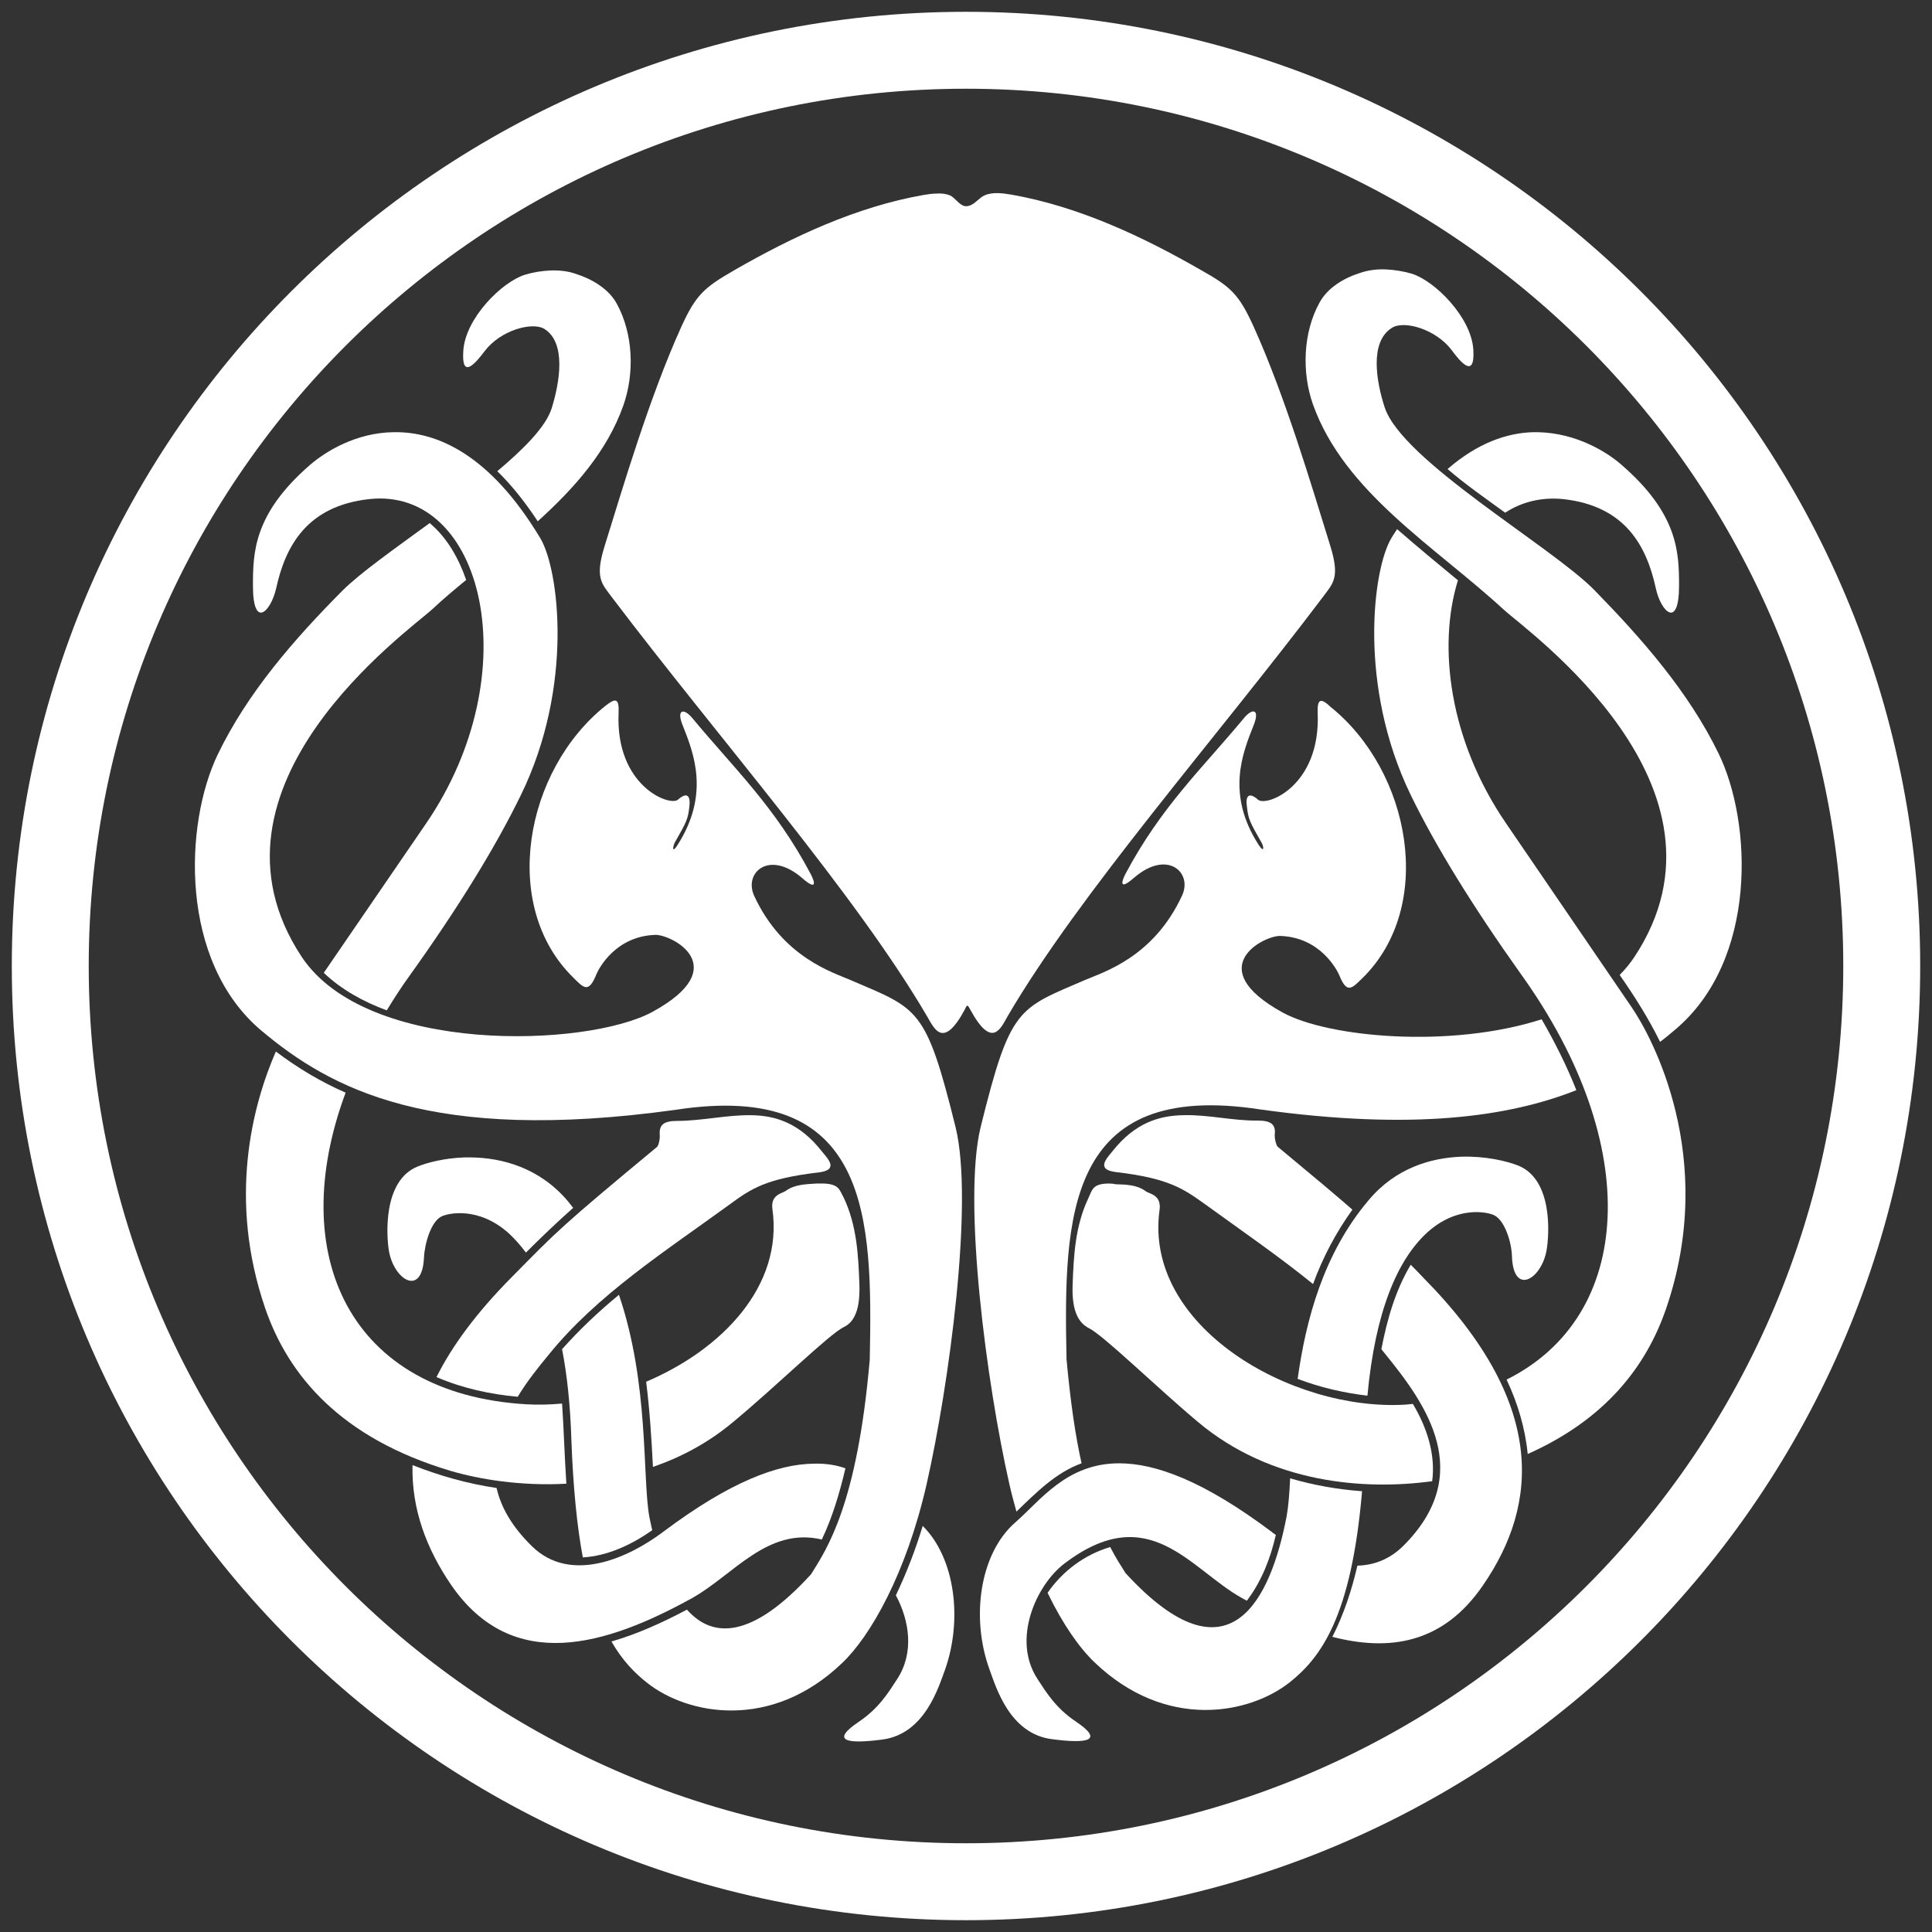 <?xml version="1.0" encoding="utf-8"?>
<!-- Generator: Adobe Illustrator 18.0.0, SVG Export Plug-In . SVG Version: 6.00 Build 0)  -->
<!DOCTYPE svg PUBLIC "-//W3C//DTD SVG 1.1//EN" "http://www.w3.org/Graphics/SVG/1.1/DTD/svg11.dtd">
<svg version="1.1"
	 id="svg2" inkscape:export-xdpi="90" inkscape:export-ydpi="90" inkscape:version="0.48.4 r9939" inkscape:export-filename="/home/pcon/Dropbox/Art/cthulhu.png.png" sodipodi:docname="cthulhu.svg" xmlns:svg="http://www.w3.org/2000/svg" xmlns:sodipodi="http://sodipodi.sourceforge.net/DTD/sodipodi-0.dtd" xmlns:dc="http://purl.org/dc/elements/1.1/" xmlns:cc="http://creativecommons.org/ns#" xmlns:rdf="http://www.w3.org/1999/02/22-rdf-syntax-ns#" xmlns:inkscape="http://www.inkscape.org/namespaces/inkscape"
	 xmlns="http://www.w3.org/2000/svg" xmlns:xlink="http://www.w3.org/1999/xlink" x="0px" y="0px" viewBox="0 0 540 540"
	 enable-background="new 0 0 540 540" xml:space="preserve">
<rect x="0" y="0" width="540" height="540" fill="#333333" stroke="none"/>
<sodipodi:namedview  inkscape:window-x="0" inkscape:window-width="1920" inkscape:window-height="1059" inkscape:window-maximized="1" inkscape:window-y="0" inkscape:pageshadow="2" inkscape:guide-bbox="true" inkscape:snap-global="false" inkscape:current-layer="layer2" inkscape:pageopacity="0.0" inkscape:snap-nodes="true" inkscape:document-units="px" pagecolor="#ffffff" id="base" bordercolor="#666666" borderopacity="1.0" inkscape:zoom="0.98994949" inkscape:cx="-16.708253" showgrid="false" inkscape:cy="177.91599" units="in" showguides="true">
	</sodipodi:namedview>
<g id="layer2" inkscape:label="Layer" inkscape:groupmode="layer">
	<g id="g3065">
		<path id="rect3067" sodipodi:nodetypes="sssssssccsssssssaass" inkscape:connector-curvature="0" fill="#FFFFFF" d="M261.9,54.1
			c-1.3,0-2.6,0.2-3.8,0.4c-18.7,3.3-36.5,11.6-53,21.1c-8.3,4.8-10.6,6.8-14.7,15.8c-8.9,19.7-16.2,44.5-21.4,61.2
			c-2.8,9-0.8,10.5,2,14.3c30,39.6,68.1,82.9,88.2,117.3c1.9,3.2,4.4,9.3,10.5-2.1c0.7-1.6,0.8-1.1,1.5,0.1
			c6.1,11.2,8.5,5.2,10.4,1.9c20.1-34.4,58.3-77.7,88.2-117.3c2.8-3.8,4.8-5.3,2-14.3c-5.2-16.7-12.5-41.5-21.4-61.2
			c-4.1-9-6.3-11.1-14.7-15.8c-16.5-9.5-34.3-17.8-53-21.1c-2.5-0.4-5.2-0.8-7.5,0.2c-1.4,0.6-2.5,2.2-4,2.8
			c-0.5,0.2-1.1,0.3-1.6,0.2c-1.6-0.4-2.6-2.3-4.1-3C264.5,54.2,263.2,54,261.9,54.1L261.9,54.1z"/>
		<path id="path3880" inkscape:connector-curvature="0" fill="#FFFFFF" d="M270,3.3C122.7,3.3,3.3,122.7,3.3,270
			S122.7,536.7,270,536.7S536.7,417.3,536.7,270S417.3,3.3,270,3.3z M270,24.8c135.4,0,245.2,109.8,245.2,245.2
			S405.4,515.2,270,515.2S24.8,405.4,24.8,270S134.6,24.8,270,24.8z"/>
		<path id="rect3091-4-1" fill="#FFFFFF" d="M153.9,75.6c-2.5,0.1-4.9,0.5-7.2,1.2c-6.4,2-16.6,12.1-17.2,21.2
			c-0.6,8.4,3.5,3.4,6,0.1c4.4-5.8,13.2-8.2,16.6-6.2c6.3,3.9,4.3,15.1,2.1,22.2c-1.6,5.1-7.6,11.2-15.2,17.6c4.3,4.2,8,9,11.3,14
			c10.3-9.3,19.4-19.6,23.9-32.3c3.2-9,2.8-20.1-1.8-28.5c-2.2-4.1-6.9-6.9-11.3-8.3C158.9,75.8,156.4,75.5,153.9,75.6z
			 M120.1,146.2c-10,7.3-19.5,14-24.4,18.9c-13.5,13.6-26.5,28.5-34.8,45.7c-9.4,19.4-10.9,57.9,12.2,77.3
			c19.2,16.1,47.2,31.6,115.7,22.1c54.5-8.4,55.1,30.1,54.3,69.8c-3.5,40.4-11.9,52.8-16.4,60c-16.7,18.3-27.6,17.9-34.7,9.9
			c-6.8,3.6-13.8,6.8-21.1,8.9c3.1,5.4,6.5,8.8,9.9,11.5c11.3,9,34.7,13.6,54.6-5.5c7.9-7.5,17.9-25,23.6-50
			c6.3-27.8,13.2-78.8,8.1-99.7c-8.3-33.5-10.3-33-29.2-41.1c-5-2.2-19.1-6.3-27.1-23.6c-3-6.5,4.2-13,13.5-4.9
			c3.8,3.3,3.7,1.5,2.3-1.2c-10-18.9-21.5-29.6-33.1-43.6c-2.4-2.9-4.5-2.4-2.7,2c3.1,7.8,7.7,19.3-1.5,33.6
			c-1.6,2.4-1.2,0.2-0.7-0.8c3.3-5.8,3.7-6.5,4.1-10.2c0.3-2.8-0.6-4.1-3.2-1.8c-2.3,2-17.5-3.8-16.6-24.2c0.2-4.3-0.9-4.2-3.7-2
			c-22.5,18-29.5,55.8-9,75.9c2.9,2.9,4.3,4.6,6.5-0.9c0.8-1.9,5.5-10.6,16.4-11c4.5-0.2,22.3,8.9-0.7,21.5
			c-18.3,10-79.9,12.1-98.1-15.4c-31.4-47.6,30-91.1,36.5-97.1c3-2.8,6.2-5.5,9.5-8.2C128.3,156.3,125.1,150.4,120.1,146.2z
			 M131.6,323.5c-0.6,0-1.2,0-1.8,0c-5.5,0.2-10.3,1.4-13.2,2.6c-9.6,4-8.6,19.3-7.9,23.5c1.4,8.2,9.3,13,9.8,1.9
			c0.2-4,2-10.1,4.9-11.5c1.8-0.9,10.4-2.9,18.9,4.8c1.6,1.5,3.2,3.3,4.7,5.3c4.3-4.3,8.7-8.5,13.2-12.5c-0.5-0.6-1-1.3-1.5-1.9
			C150.8,326.4,140.4,323.6,131.6,323.5z M173,361.9c-5.7,4.7-11,9.7-15.9,15.2c0,0,0,0,0,0c1.4,7.2,2.3,15.6,2.6,25.3
			c0.5,13.6,1.6,24.3,3.2,32.9c7-0.4,13.7-3.6,19.4-7.6c-0.3-1.2-0.5-2.4-0.8-3.7C179.5,413.1,181.5,386.9,173,361.9z"/>
		<path id="rect3961" fill="#FFFFFF" d="M210,311.7c-6.9-0.1-13.9,1.6-20.8,1.6c-3.7,0-5,1.1-4.8,3.9c0.1,1.1-0.3,3-0.8,3.4
			c-27,22.4-27.7,23.3-40.7,36.5c-9.7,9.8-16.5,19-20.9,27.8c7.2,3.1,14.9,4.8,22.7,5.5c2.6-4.3,5.8-8.3,8.7-11.8
			c13.5-16.7,32.6-28.9,50.6-42c6-4.4,10.2-7.2,24.8-8.9c5.8-0.7,2.6-3.8,0.9-5.9C223.5,313.9,216.8,311.8,210,311.7z M227.5,409.1
			c-10,0.1-23.3,4.9-42.2,19.1c-9.3,7-25.7,14.8-36.7,3.9c-5.6-5.5-8.6-10.9-9.8-16.2c-8.1-1.2-15.9-3.4-23.5-6.4
			c-0.3,12.3,3.9,23.4,10.8,33.5c17.2,25,43.4,16.9,67.3,3.7c11.5-6.4,21.1-20,36.3-16.4c3-6.3,5-13.1,6.6-19.9
			C233.8,409.5,230.8,409,227.5,409.1z M257.9,426.5c-2,6.6-4.5,13.1-7.5,19.4c3.8,7.1,5.2,16.1,0.3,23.5
			c-2.4,3.7-5.1,8.1-10.6,11.8c-8.2,5.5-3.3,6.3,6.6,5c11.8-1.6,15.6-14.6,17.4-19.4C269.1,452.8,267,435.5,257.9,426.5z"/>
		<path id="rect3961-9" inkscape:connector-curvature="0" fill="#FFFFFF" d="M330.8,311.7c-6.9,0.1-13.6,2.2-19.8,10
			c-1.7,2.1-4.8,5.2,0.9,5.9c14.6,1.7,18.8,4.6,24.8,8.9c10.2,7.4,20.7,14.6,30.3,22.4c2.7-7.4,6.4-14.4,11-20.8
			c-4.7-4.1-11-9.4-20.9-17.6c-0.4-0.4-0.9-2.3-0.8-3.4c0.3-2.8-1-3.9-4.8-3.9C344.7,313.3,337.6,311.5,330.8,311.7z M394.3,353.5
			c-4.3,7.2-6.6,15.3-8.2,23.6c0.4,0.5,0.8,1,1.2,1.5c11.2,13.8,25.3,33.3,4.8,53.6c-3.8,3.7-8.2,5.3-12.7,5.4c0,0,0,0,0,0
			c-1.6,6.9-3.8,13.6-7,19.9c15.8,4.1,30.9,2,42.1-14.4c15.7-22.8,17.8-51.1-16.7-86C396.4,355.6,395.5,354.7,394.3,353.5
			L394.3,353.5z M312.8,409c-14.7,0-22,10.4-29,16.5c-10,8.7-12.5,26.7-7.2,41.2c1.8,4.9,5.6,17.9,17.4,19.4c9.9,1.3,14.8,0.5,6.6-5
			c-5.5-3.7-8.2-8.1-10.6-11.8c-7.3-11.1-0.3-26.3,7.4-32.2c23.8-18.2,35.2,1.5,49.8,9.6c0.4,0.2,0.9,0.5,1.3,0.7
			c4.1-5.4,6.6-11.8,8.1-18.4c-0.4-0.3-0.8-0.5-1.1-0.8C336.3,413.8,322.9,409,312.8,409z"/>
		<path id="rect3982" fill="#FFFFFF" d="M110.1,120.8c-10.7,0.1-19.2,5.5-23.4,9.1c-15.8,13.7-16,24.5-16,33.8c0,12.3,5,7.3,6.5,0.7
			c2.6-11.9,8.7-23,26-24.9c32-3.5,44.7,48.7,15.8,90.8l-28.5,41.6c4.9,4.7,11.1,8.1,17.6,10.5c2-3.3,4.2-6.7,6.6-10
			c13.6-19,24-36,30.9-50.2c14.9-30.5,10.6-63.2,5.4-71.8C137,127.1,122.2,120.6,110.1,120.8z M77.1,293.9
			c-6.6,15.2-13.4,41.3-3,71.7c6.5,19,21.3,36.4,51.8,45.5c8.1,2.4,19.8,4.3,32.4,3.6c-0.5-7.5-0.7-15-1.2-22.4
			c-3.4,0.3-6.7,0.4-10,0.2c-49.3-2.9-67.4-41.6-50.5-87.1C89.7,302.4,83.2,298.5,77.1,293.9z M230.3,330.8c-0.6,0-1.3,0-2.1,0
			c-2.8,0.2-6,0.2-8.5,2c-1,0.8-4.4,1-3.8,5.2c3,21.5-14.1,39.2-35.3,48.2c1,7.9,1.5,15.9,1.9,23.8c7.9-2.7,15.6-6.8,22.6-12.7
			c11.7-9.7,26.6-24.3,30.6-26.3c2.6-1.2,4.8-4.1,4.5-12.1c-0.3-8.1-0.7-16.4-4.4-24.2C234.6,332.6,234.6,331,230.3,330.8z"/>
		<path id="rect3982-5" inkscape:connector-curvature="0" fill="#FFFFFF" d="M428.5,120.8c-7.3,0.2-15.5,3-23.9,10.3
			c5.1,4.4,10.6,8.2,16.1,12.2c4.6-3,10.1-4.4,16.2-3.8c17.3,1.9,23.3,13,25.9,24.9c1.4,6.6,6.5,11.6,6.5-0.7
			c0-9.4-0.3-20.1-16.1-33.8c-4.1-3.6-12.7-8.9-23.4-9.1C429.4,120.8,429,120.8,428.5,120.8z M390.5,147.9c-0.5,0.8-1.1,1.6-1.6,2.5
			c-5.2,8.6-9.4,41.3,5.4,71.8c6.9,14.2,17.3,31.1,30.9,50.2c34.2,47.7,31.5,95.5-4.1,113.2c3.1,6.6,5.2,13.6,5.9,20.8
			c21.8-9.7,33.2-24.6,38.7-40.7c14.5-42.3-4.2-76.2-9.6-84.1L421,230.2c-16-23.3-19.2-49.7-13.5-68
			C401.8,157.5,396.1,152.8,390.5,147.9z M309.7,330.8c-4.3,0.1-4.4,1.7-5.5,4.1c-3.7,7.8-4.1,16.1-4.4,24.2
			c-0.3,7.9,2,10.8,4.5,12.1c4,1.9,18.9,16.5,30.6,26.3c20.4,17.1,46.4,19.1,65.4,16.5c1-7.5-1.5-15.1-5.4-21.6
			c-0.7,0.1-1.4,0.1-2.1,0.2c-31.9,1.9-73.2-21.9-68.7-54.4c0.6-4.3-2.9-4.5-3.8-5.2c-2.5-1.9-5.6-1.9-8.5-2
			C311,330.8,310.3,330.8,309.7,330.8L309.7,330.8z"/>
		<path id="rect3091-4" inkscape:connector-curvature="0" fill="#FFFFFF" d="M387.3,75.3c-2.5-0.1-4.9,0.2-7.2,1
			c-4.5,1.4-9.1,4.2-11.3,8.3c-4.6,8.3-5,19.5-1.8,28.5c8.8,24.6,34.2,39.7,53.3,57.3c6.5,6,68,49.5,36.5,97.1
			c-1.2,1.8-2.6,3.5-4.1,5c4.2,6,8.1,12.2,11.3,18.7c1.5-1.1,2.9-2.3,4.2-3.4c23.1-19.4,21.6-57.9,12.1-77.3
			c-8.4-17.2-21.4-32-34.8-45.7c-12.2-12.3-53.7-36.1-58.5-51c-2.3-7.1-4.3-18.3,2.1-22.2c3.4-2.1,12.2,0.4,16.6,6.2
			c2.5,3.4,6.6,8.3,6.1-0.1c-0.6-9.1-10.8-19.2-17.2-21.2C392.2,75.8,389.7,75.4,387.3,75.3z M369.3,195.9c-0.8,0-1.1,1.1-1,3.5
			c0.8,20.4-14.4,26.2-16.7,24.1c-2.6-2.3-3.5-0.9-3.1,1.8c0.4,3.7,0.8,4.4,4.1,10.2c0.6,1,0.9,3.1-0.7,0.8
			c-9.3-14.3-4.6-25.8-1.5-33.6c1.8-4.5-0.3-4.9-2.7-2c-11.6,14-23.1,24.7-33.1,43.5c-1.4,2.7-1.5,4.5,2.3,1.2
			c9.3-8.1,16.5-1.6,13.5,4.9c-8,17.3-22,21.4-27.1,23.6c-18.8,8.1-20.9,7.5-29.2,41.1c-5.1,20.9,1.7,71.9,8,99.7
			c0.6,2.7,1.3,5.3,2,7.8c5.5-5.3,11-10.9,18.2-13.5c-1.7-7.6-3.1-17.1-4.2-29.1c-0.8-39.7-0.3-78.2,54.2-69.8
			c42.5,5.9,69.4,2.1,88.3-5.4c-2.7-6.8-6-13.4-9.7-19.8c-25.5,8.2-59.6,5.1-72.4-1.9c-22.9-12.6-5.1-21.6-0.6-21.4
			c10.9,0.4,15.6,9.1,16.4,10.9c2.2,5.5,3.6,3.7,6.5,0.9c20.5-20.1,13.5-57.9-9-75.9C370.8,196.5,369.9,195.9,369.3,195.9z
			 M408.5,323.3c-8.6,0.3-18.5,3.2-26,12.2c-12.6,14.9-17.5,33.4-19.8,49.9c6.3,2.4,12.8,3.9,19.5,4.7c2.2-23.6,8.4-38,16.7-45.6
			c8.5-7.7,17.1-5.7,18.8-4.8c2.9,1.5,4.8,7.5,4.9,11.5c0.4,11.1,8.3,6.4,9.7-1.9c0.7-4.2,1.8-19.5-7.9-23.5
			C421.1,324.5,415.2,323.1,408.5,323.3z M360.6,413.2c-0.2,4.3-0.5,8-1,10.7c-4.4,22.8-15.8,47.6-45,15.8c-1.2-1.9-2.7-4.2-4.3-7.3
			c-7.1,2.1-13.3,6.7-17.5,12.8c4.3,8.9,9,15.5,13.1,19.4c19.9,19.1,43.2,14.6,54.6,5.6c8.6-6.9,17.2-18.1,20.2-53.4
			C373.8,416.3,367.1,415.1,360.6,413.2z"/>
	</g>
</g>
</svg>

